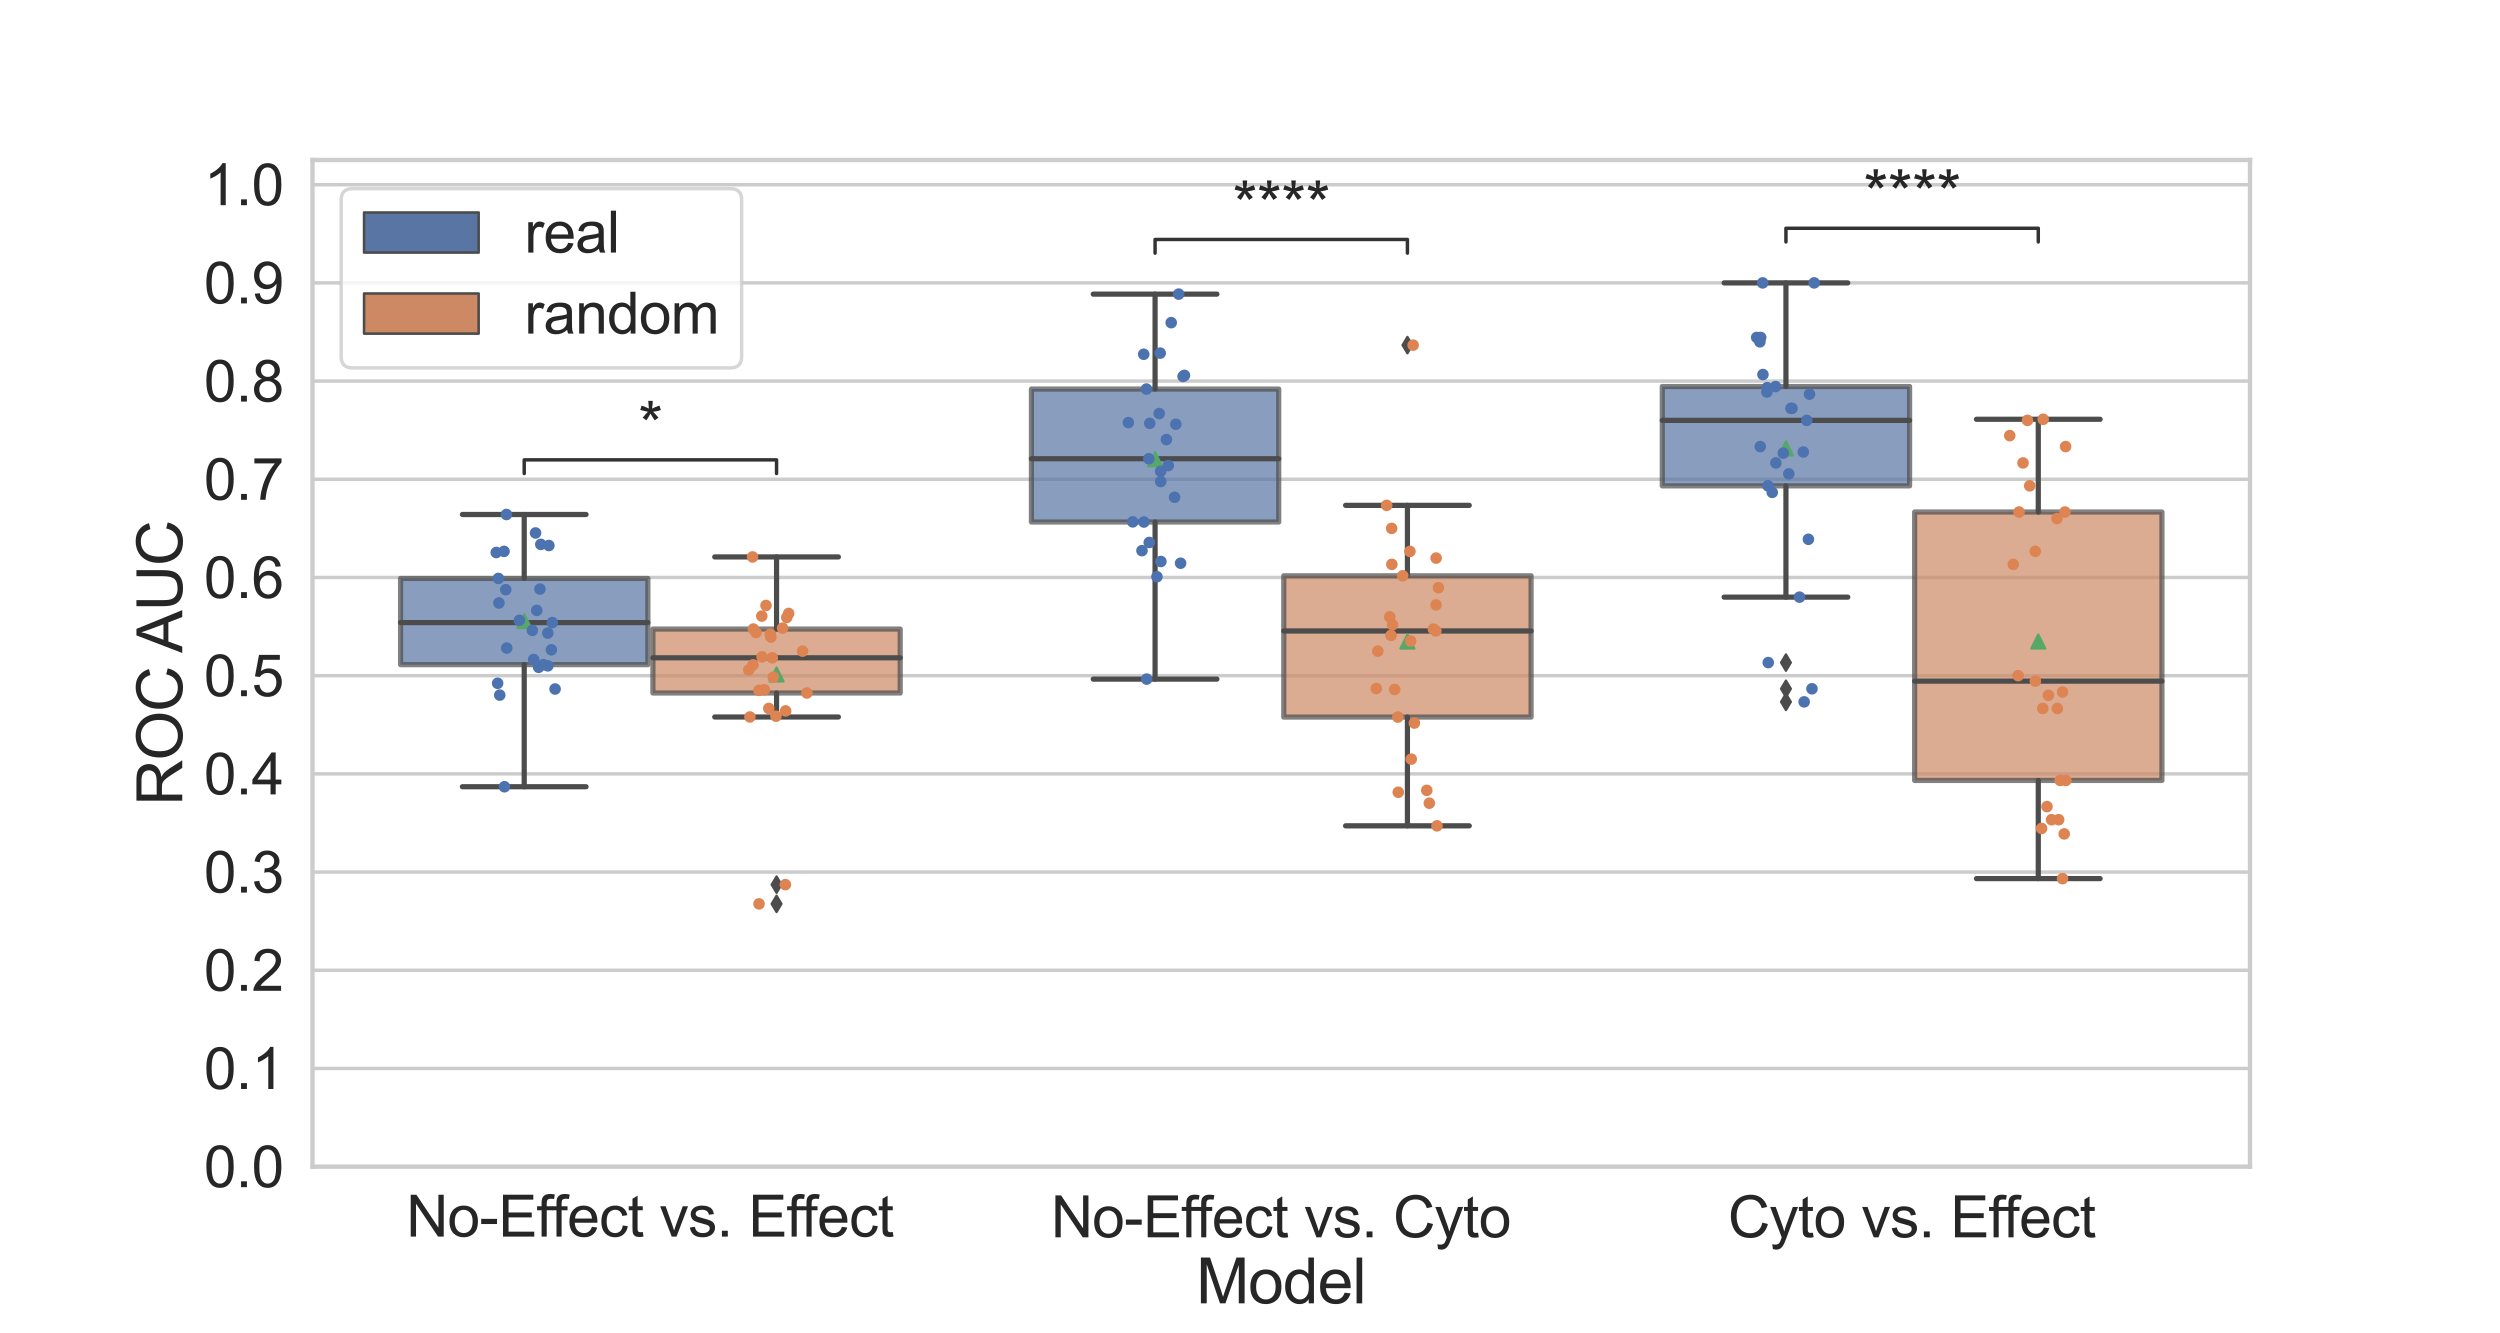 <?xml version="1.0" encoding="utf-8" standalone="no"?>
<!DOCTYPE svg PUBLIC "-//W3C//DTD SVG 1.1//EN"
  "http://www.w3.org/Graphics/SVG/1.1/DTD/svg11.dtd">
<svg xmlns:xlink="http://www.w3.org/1999/xlink" width="1080pt" height="576pt" viewBox="0 0 1080 576" xmlns="http://www.w3.org/2000/svg" version="1.1">
 <defs>
  <style type="text/css">*{stroke-linejoin: round; stroke-linecap: butt}</style>
 </defs>
 <g id="figure_1">
  <g id="patch_1">
   <path d="M 0 576 
L 1080 576 
L 1080 0 
L 0 0 
z
" style="fill: #ffffff"/>
  </g>
  <g id="axes_1">
   <g id="patch_2">
    <path d="M 135 504 
L 972 504 
L 972 69.12 
L 135 69.12 
z
" style="fill: #ffffff"/>
   </g>
   <g id="matplotlib.axis_1">
    <g id="xtick_1">
     <g id="text_1">
      <!-- No-Effect vs. Effect -->
      <g style="fill: #262626" transform="translate(175.498 534.216)scale(0.247 -0.247)">
       <defs>
        <path id="ArialMT-4e" d="M 488 0 
L 488 4581 
L 1109 4581 
L 3516 984 
L 3516 4581 
L 4097 4581 
L 4097 0 
L 3475 0 
L 1069 3600 
L 1069 0 
L 488 0 
z
" transform="scale(0.016)"/>
        <path id="ArialMT-6f" d="M 213 1659 
Q 213 2581 725 3025 
Q 1153 3394 1769 3394 
Q 2453 3394 2887 2945 
Q 3322 2497 3322 1706 
Q 3322 1066 3130 698 
Q 2938 331 2570 128 
Q 2203 -75 1769 -75 
Q 1072 -75 642 372 
Q 213 819 213 1659 
z
M 791 1659 
Q 791 1022 1069 705 
Q 1347 388 1769 388 
Q 2188 388 2466 706 
Q 2744 1025 2744 1678 
Q 2744 2294 2464 2611 
Q 2184 2928 1769 2928 
Q 1347 2928 1069 2612 
Q 791 2297 791 1659 
z
" transform="scale(0.016)"/>
        <path id="ArialMT-2d" d="M 203 1375 
L 203 1941 
L 1931 1941 
L 1931 1375 
L 203 1375 
z
" transform="scale(0.016)"/>
        <path id="ArialMT-45" d="M 506 0 
L 506 4581 
L 3819 4581 
L 3819 4041 
L 1113 4041 
L 1113 2638 
L 3647 2638 
L 3647 2100 
L 1113 2100 
L 1113 541 
L 3925 541 
L 3925 0 
L 506 0 
z
" transform="scale(0.016)"/>
        <path id="ArialMT-66" d="M 556 0 
L 556 2881 
L 59 2881 
L 59 3319 
L 556 3319 
L 556 3672 
Q 556 4006 616 4169 
Q 697 4388 901 4523 
Q 1106 4659 1475 4659 
Q 1713 4659 2000 4603 
L 1916 4113 
Q 1741 4144 1584 4144 
Q 1328 4144 1222 4034 
Q 1116 3925 1116 3625 
L 1116 3319 
L 1763 3319 
L 1763 2881 
L 1116 2881 
L 1116 0 
L 556 0 
z
" transform="scale(0.016)"/>
        <path id="ArialMT-65" d="M 2694 1069 
L 3275 997 
Q 3138 488 2766 206 
Q 2394 -75 1816 -75 
Q 1088 -75 661 373 
Q 234 822 234 1631 
Q 234 2469 665 2931 
Q 1097 3394 1784 3394 
Q 2450 3394 2872 2941 
Q 3294 2488 3294 1666 
Q 3294 1616 3291 1516 
L 816 1516 
Q 847 969 1125 678 
Q 1403 388 1819 388 
Q 2128 388 2347 550 
Q 2566 713 2694 1069 
z
M 847 1978 
L 2700 1978 
Q 2663 2397 2488 2606 
Q 2219 2931 1791 2931 
Q 1403 2931 1139 2672 
Q 875 2413 847 1978 
z
" transform="scale(0.016)"/>
        <path id="ArialMT-63" d="M 2588 1216 
L 3141 1144 
Q 3050 572 2676 248 
Q 2303 -75 1759 -75 
Q 1078 -75 664 370 
Q 250 816 250 1647 
Q 250 2184 428 2587 
Q 606 2991 970 3192 
Q 1334 3394 1763 3394 
Q 2303 3394 2647 3120 
Q 2991 2847 3088 2344 
L 2541 2259 
Q 2463 2594 2264 2762 
Q 2066 2931 1784 2931 
Q 1359 2931 1093 2626 
Q 828 2322 828 1663 
Q 828 994 1084 691 
Q 1341 388 1753 388 
Q 2084 388 2306 591 
Q 2528 794 2588 1216 
z
" transform="scale(0.016)"/>
        <path id="ArialMT-74" d="M 1650 503 
L 1731 6 
Q 1494 -44 1306 -44 
Q 1000 -44 831 53 
Q 663 150 594 308 
Q 525 466 525 972 
L 525 2881 
L 113 2881 
L 113 3319 
L 525 3319 
L 525 4141 
L 1084 4478 
L 1084 3319 
L 1650 3319 
L 1650 2881 
L 1084 2881 
L 1084 941 
Q 1084 700 1114 631 
Q 1144 563 1211 522 
Q 1278 481 1403 481 
Q 1497 481 1650 503 
z
" transform="scale(0.016)"/>
        <path id="ArialMT-20" transform="scale(0.016)"/>
        <path id="ArialMT-76" d="M 1344 0 
L 81 3319 
L 675 3319 
L 1388 1331 
Q 1503 1009 1600 663 
Q 1675 925 1809 1294 
L 2547 3319 
L 3125 3319 
L 1869 0 
L 1344 0 
z
" transform="scale(0.016)"/>
        <path id="ArialMT-73" d="M 197 991 
L 753 1078 
Q 800 744 1014 566 
Q 1228 388 1613 388 
Q 2000 388 2187 545 
Q 2375 703 2375 916 
Q 2375 1106 2209 1216 
Q 2094 1291 1634 1406 
Q 1016 1563 777 1677 
Q 538 1791 414 1992 
Q 291 2194 291 2438 
Q 291 2659 392 2848 
Q 494 3038 669 3163 
Q 800 3259 1026 3326 
Q 1253 3394 1513 3394 
Q 1903 3394 2198 3281 
Q 2494 3169 2634 2976 
Q 2775 2784 2828 2463 
L 2278 2388 
Q 2241 2644 2061 2787 
Q 1881 2931 1553 2931 
Q 1166 2931 1000 2803 
Q 834 2675 834 2503 
Q 834 2394 903 2306 
Q 972 2216 1119 2156 
Q 1203 2125 1616 2013 
Q 2213 1853 2448 1751 
Q 2684 1650 2818 1456 
Q 2953 1263 2953 975 
Q 2953 694 2789 445 
Q 2625 197 2315 61 
Q 2006 -75 1616 -75 
Q 969 -75 630 194 
Q 291 463 197 991 
z
" transform="scale(0.016)"/>
        <path id="ArialMT-2e" d="M 581 0 
L 581 641 
L 1222 641 
L 1222 0 
L 581 0 
z
" transform="scale(0.016)"/>
       </defs>
       <use xlink:href="#ArialMT-4e"/>
       <use xlink:href="#ArialMT-6f" x="72.217"/>
       <use xlink:href="#ArialMT-2d" x="127.832"/>
       <use xlink:href="#ArialMT-45" x="161.133"/>
       <use xlink:href="#ArialMT-66" x="227.832"/>
       <use xlink:href="#ArialMT-66" x="253.865"/>
       <use xlink:href="#ArialMT-65" x="281.648"/>
       <use xlink:href="#ArialMT-63" x="337.264"/>
       <use xlink:href="#ArialMT-74" x="387.264"/>
       <use xlink:href="#ArialMT-20" x="415.047"/>
       <use xlink:href="#ArialMT-76" x="442.83"/>
       <use xlink:href="#ArialMT-73" x="492.83"/>
       <use xlink:href="#ArialMT-2e" x="542.83"/>
       <use xlink:href="#ArialMT-20" x="570.613"/>
       <use xlink:href="#ArialMT-45" x="598.396"/>
       <use xlink:href="#ArialMT-66" x="665.096"/>
       <use xlink:href="#ArialMT-66" x="691.129"/>
       <use xlink:href="#ArialMT-65" x="718.912"/>
       <use xlink:href="#ArialMT-63" x="774.527"/>
       <use xlink:href="#ArialMT-74" x="824.527"/>
      </g>
     </g>
    </g>
    <g id="xtick_2">
     <g id="text_2">
      <!-- No-Effect vs. Cyto -->
      <g style="fill: #262626" transform="translate(454.007 534.517)scale(0.247 -0.247)">
       <defs>
        <path id="ArialMT-43" d="M 3763 1606 
L 4369 1453 
Q 4178 706 3683 314 
Q 3188 -78 2472 -78 
Q 1731 -78 1267 223 
Q 803 525 561 1097 
Q 319 1669 319 2325 
Q 319 3041 592 3573 
Q 866 4106 1370 4382 
Q 1875 4659 2481 4659 
Q 3169 4659 3637 4309 
Q 4106 3959 4291 3325 
L 3694 3184 
Q 3534 3684 3231 3912 
Q 2928 4141 2469 4141 
Q 1941 4141 1586 3887 
Q 1231 3634 1087 3207 
Q 944 2781 944 2328 
Q 944 1744 1114 1308 
Q 1284 872 1643 656 
Q 2003 441 2422 441 
Q 2931 441 3284 734 
Q 3638 1028 3763 1606 
z
" transform="scale(0.016)"/>
        <path id="ArialMT-79" d="M 397 -1278 
L 334 -750 
Q 519 -800 656 -800 
Q 844 -800 956 -737 
Q 1069 -675 1141 -563 
Q 1194 -478 1313 -144 
Q 1328 -97 1363 -6 
L 103 3319 
L 709 3319 
L 1400 1397 
Q 1534 1031 1641 628 
Q 1738 1016 1872 1384 
L 2581 3319 
L 3144 3319 
L 1881 -56 
Q 1678 -603 1566 -809 
Q 1416 -1088 1222 -1217 
Q 1028 -1347 759 -1347 
Q 597 -1347 397 -1278 
z
" transform="scale(0.016)"/>
       </defs>
       <use xlink:href="#ArialMT-4e"/>
       <use xlink:href="#ArialMT-6f" x="72.217"/>
       <use xlink:href="#ArialMT-2d" x="127.832"/>
       <use xlink:href="#ArialMT-45" x="161.133"/>
       <use xlink:href="#ArialMT-66" x="227.832"/>
       <use xlink:href="#ArialMT-66" x="253.865"/>
       <use xlink:href="#ArialMT-65" x="281.648"/>
       <use xlink:href="#ArialMT-63" x="337.264"/>
       <use xlink:href="#ArialMT-74" x="387.264"/>
       <use xlink:href="#ArialMT-20" x="415.047"/>
       <use xlink:href="#ArialMT-76" x="442.83"/>
       <use xlink:href="#ArialMT-73" x="492.83"/>
       <use xlink:href="#ArialMT-2e" x="542.83"/>
       <use xlink:href="#ArialMT-20" x="570.613"/>
       <use xlink:href="#ArialMT-43" x="598.396"/>
       <use xlink:href="#ArialMT-79" x="670.613"/>
       <use xlink:href="#ArialMT-74" x="720.613"/>
       <use xlink:href="#ArialMT-6f" x="748.396"/>
      </g>
     </g>
    </g>
    <g id="xtick_3">
     <g id="text_3">
      <!-- Cyto vs. Effect -->
      <g style="fill: #262626" transform="translate(746.478 534.517)scale(0.247 -0.247)">
       <use xlink:href="#ArialMT-43"/>
       <use xlink:href="#ArialMT-79" x="72.217"/>
       <use xlink:href="#ArialMT-74" x="122.217"/>
       <use xlink:href="#ArialMT-6f" x="150"/>
       <use xlink:href="#ArialMT-20" x="205.615"/>
       <use xlink:href="#ArialMT-76" x="233.398"/>
       <use xlink:href="#ArialMT-73" x="283.398"/>
       <use xlink:href="#ArialMT-2e" x="333.398"/>
       <use xlink:href="#ArialMT-20" x="361.182"/>
       <use xlink:href="#ArialMT-45" x="388.965"/>
       <use xlink:href="#ArialMT-66" x="455.664"/>
       <use xlink:href="#ArialMT-66" x="481.697"/>
       <use xlink:href="#ArialMT-65" x="509.48"/>
       <use xlink:href="#ArialMT-63" x="565.096"/>
       <use xlink:href="#ArialMT-74" x="615.096"/>
      </g>
     </g>
    </g>
    <g id="text_4">
     <!-- Model -->
     <g style="fill: #262626" transform="translate(516.734 563.052)scale(0.27 -0.27)">
      <defs>
       <path id="ArialMT-4d" d="M 475 0 
L 475 4581 
L 1388 4581 
L 2472 1338 
Q 2622 884 2691 659 
Q 2769 909 2934 1394 
L 4031 4581 
L 4847 4581 
L 4847 0 
L 4263 0 
L 4263 3834 
L 2931 0 
L 2384 0 
L 1059 3900 
L 1059 0 
L 475 0 
z
" transform="scale(0.016)"/>
       <path id="ArialMT-64" d="M 2575 0 
L 2575 419 
Q 2259 -75 1647 -75 
Q 1250 -75 917 144 
Q 584 363 401 755 
Q 219 1147 219 1656 
Q 219 2153 384 2558 
Q 550 2963 881 3178 
Q 1213 3394 1622 3394 
Q 1922 3394 2156 3267 
Q 2391 3141 2538 2938 
L 2538 4581 
L 3097 4581 
L 3097 0 
L 2575 0 
z
M 797 1656 
Q 797 1019 1065 703 
Q 1334 388 1700 388 
Q 2069 388 2326 689 
Q 2584 991 2584 1609 
Q 2584 2291 2321 2609 
Q 2059 2928 1675 2928 
Q 1300 2928 1048 2622 
Q 797 2316 797 1656 
z
" transform="scale(0.016)"/>
       <path id="ArialMT-6c" d="M 409 0 
L 409 4581 
L 972 4581 
L 972 0 
L 409 0 
z
" transform="scale(0.016)"/>
      </defs>
      <use xlink:href="#ArialMT-4d"/>
      <use xlink:href="#ArialMT-6f" x="83.301"/>
      <use xlink:href="#ArialMT-64" x="138.916"/>
      <use xlink:href="#ArialMT-65" x="194.531"/>
      <use xlink:href="#ArialMT-6c" x="250.146"/>
     </g>
    </g>
   </g>
   <g id="matplotlib.axis_2">
    <g id="ytick_1">
     <g id="line2d_1">
      <path d="M 135 504 
L 972 504 
" clip-path="url(#pb89fbcab8d)" style="fill: none; stroke: #cccccc; stroke-width: 1.5; stroke-linecap: round"/>
     </g>
     <g id="text_5">
      <!-- 0.0 -->
      <g style="fill: #262626" transform="translate(88.097 512.858)scale(0.247 -0.247)">
       <defs>
        <path id="ArialMT-30" d="M 266 2259 
Q 266 3072 433 3567 
Q 600 4063 929 4331 
Q 1259 4600 1759 4600 
Q 2128 4600 2406 4451 
Q 2684 4303 2865 4023 
Q 3047 3744 3150 3342 
Q 3253 2941 3253 2259 
Q 3253 1453 3087 958 
Q 2922 463 2592 192 
Q 2263 -78 1759 -78 
Q 1097 -78 719 397 
Q 266 969 266 2259 
z
M 844 2259 
Q 844 1131 1108 757 
Q 1372 384 1759 384 
Q 2147 384 2411 759 
Q 2675 1134 2675 2259 
Q 2675 3391 2411 3762 
Q 2147 4134 1753 4134 
Q 1366 4134 1134 3806 
Q 844 3388 844 2259 
z
" transform="scale(0.016)"/>
       </defs>
       <use xlink:href="#ArialMT-30"/>
       <use xlink:href="#ArialMT-2e" x="55.615"/>
       <use xlink:href="#ArialMT-30" x="83.398"/>
      </g>
     </g>
    </g>
    <g id="ytick_2">
     <g id="line2d_2">
      <path d="M 135 461.579 
L 972 461.579 
" clip-path="url(#pb89fbcab8d)" style="fill: none; stroke: #cccccc; stroke-width: 1.5; stroke-linecap: round"/>
     </g>
     <g id="text_6">
      <!-- 0.1 -->
      <g style="fill: #262626" transform="translate(88.097 470.437)scale(0.247 -0.247)">
       <defs>
        <path id="ArialMT-31" d="M 2384 0 
L 1822 0 
L 1822 3584 
Q 1619 3391 1289 3197 
Q 959 3003 697 2906 
L 697 3450 
Q 1169 3672 1522 3987 
Q 1875 4303 2022 4600 
L 2384 4600 
L 2384 0 
z
" transform="scale(0.016)"/>
       </defs>
       <use xlink:href="#ArialMT-30"/>
       <use xlink:href="#ArialMT-2e" x="55.615"/>
       <use xlink:href="#ArialMT-31" x="83.398"/>
      </g>
     </g>
    </g>
    <g id="ytick_3">
     <g id="line2d_3">
      <path d="M 135 419.158 
L 972 419.158 
" clip-path="url(#pb89fbcab8d)" style="fill: none; stroke: #cccccc; stroke-width: 1.5; stroke-linecap: round"/>
     </g>
     <g id="text_7">
      <!-- 0.2 -->
      <g style="fill: #262626" transform="translate(88.097 428.016)scale(0.247 -0.247)">
       <defs>
        <path id="ArialMT-32" d="M 3222 541 
L 3222 0 
L 194 0 
Q 188 203 259 391 
Q 375 700 629 1000 
Q 884 1300 1366 1694 
Q 2113 2306 2375 2664 
Q 2638 3022 2638 3341 
Q 2638 3675 2398 3904 
Q 2159 4134 1775 4134 
Q 1369 4134 1125 3890 
Q 881 3647 878 3216 
L 300 3275 
Q 359 3922 746 4261 
Q 1134 4600 1788 4600 
Q 2447 4600 2831 4234 
Q 3216 3869 3216 3328 
Q 3216 3053 3103 2787 
Q 2991 2522 2730 2228 
Q 2469 1934 1863 1422 
Q 1356 997 1212 845 
Q 1069 694 975 541 
L 3222 541 
z
" transform="scale(0.016)"/>
       </defs>
       <use xlink:href="#ArialMT-30"/>
       <use xlink:href="#ArialMT-2e" x="55.615"/>
       <use xlink:href="#ArialMT-32" x="83.398"/>
      </g>
     </g>
    </g>
    <g id="ytick_4">
     <g id="line2d_4">
      <path d="M 135 376.737 
L 972 376.737 
" clip-path="url(#pb89fbcab8d)" style="fill: none; stroke: #cccccc; stroke-width: 1.5; stroke-linecap: round"/>
     </g>
     <g id="text_8">
      <!-- 0.3 -->
      <g style="fill: #262626" transform="translate(88.097 385.595)scale(0.247 -0.247)">
       <defs>
        <path id="ArialMT-33" d="M 269 1209 
L 831 1284 
Q 928 806 1161 595 
Q 1394 384 1728 384 
Q 2125 384 2398 659 
Q 2672 934 2672 1341 
Q 2672 1728 2419 1979 
Q 2166 2231 1775 2231 
Q 1616 2231 1378 2169 
L 1441 2663 
Q 1497 2656 1531 2656 
Q 1891 2656 2178 2843 
Q 2466 3031 2466 3422 
Q 2466 3731 2256 3934 
Q 2047 4138 1716 4138 
Q 1388 4138 1169 3931 
Q 950 3725 888 3313 
L 325 3413 
Q 428 3978 793 4289 
Q 1159 4600 1703 4600 
Q 2078 4600 2393 4439 
Q 2709 4278 2876 4000 
Q 3044 3722 3044 3409 
Q 3044 3113 2884 2869 
Q 2725 2625 2413 2481 
Q 2819 2388 3044 2092 
Q 3269 1797 3269 1353 
Q 3269 753 2831 336 
Q 2394 -81 1725 -81 
Q 1122 -81 723 278 
Q 325 638 269 1209 
z
" transform="scale(0.016)"/>
       </defs>
       <use xlink:href="#ArialMT-30"/>
       <use xlink:href="#ArialMT-2e" x="55.615"/>
       <use xlink:href="#ArialMT-33" x="83.398"/>
      </g>
     </g>
    </g>
    <g id="ytick_5">
     <g id="line2d_5">
      <path d="M 135 334.317 
L 972 334.317 
" clip-path="url(#pb89fbcab8d)" style="fill: none; stroke: #cccccc; stroke-width: 1.5; stroke-linecap: round"/>
     </g>
     <g id="text_9">
      <!-- 0.4 -->
      <g style="fill: #262626" transform="translate(88.097 343.174)scale(0.247 -0.247)">
       <defs>
        <path id="ArialMT-34" d="M 2069 0 
L 2069 1097 
L 81 1097 
L 81 1613 
L 2172 4581 
L 2631 4581 
L 2631 1613 
L 3250 1613 
L 3250 1097 
L 2631 1097 
L 2631 0 
L 2069 0 
z
M 2069 1613 
L 2069 3678 
L 634 1613 
L 2069 1613 
z
" transform="scale(0.016)"/>
       </defs>
       <use xlink:href="#ArialMT-30"/>
       <use xlink:href="#ArialMT-2e" x="55.615"/>
       <use xlink:href="#ArialMT-34" x="83.398"/>
      </g>
     </g>
    </g>
    <g id="ytick_6">
     <g id="line2d_6">
      <path d="M 135 291.896 
L 972 291.896 
" clip-path="url(#pb89fbcab8d)" style="fill: none; stroke: #cccccc; stroke-width: 1.5; stroke-linecap: round"/>
     </g>
     <g id="text_10">
      <!-- 0.5 -->
      <g style="fill: #262626" transform="translate(88.097 300.753)scale(0.247 -0.247)">
       <defs>
        <path id="ArialMT-35" d="M 266 1200 
L 856 1250 
Q 922 819 1161 601 
Q 1400 384 1738 384 
Q 2144 384 2425 690 
Q 2706 997 2706 1503 
Q 2706 1984 2436 2262 
Q 2166 2541 1728 2541 
Q 1456 2541 1237 2417 
Q 1019 2294 894 2097 
L 366 2166 
L 809 4519 
L 3088 4519 
L 3088 3981 
L 1259 3981 
L 1013 2750 
Q 1425 3038 1878 3038 
Q 2478 3038 2890 2622 
Q 3303 2206 3303 1553 
Q 3303 931 2941 478 
Q 2500 -78 1738 -78 
Q 1113 -78 717 272 
Q 322 622 266 1200 
z
" transform="scale(0.016)"/>
       </defs>
       <use xlink:href="#ArialMT-30"/>
       <use xlink:href="#ArialMT-2e" x="55.615"/>
       <use xlink:href="#ArialMT-35" x="83.398"/>
      </g>
     </g>
    </g>
    <g id="ytick_7">
     <g id="line2d_7">
      <path d="M 135 249.475 
L 972 249.475 
" clip-path="url(#pb89fbcab8d)" style="fill: none; stroke: #cccccc; stroke-width: 1.5; stroke-linecap: round"/>
     </g>
     <g id="text_11">
      <!-- 0.6 -->
      <g style="fill: #262626" transform="translate(88.097 258.333)scale(0.247 -0.247)">
       <defs>
        <path id="ArialMT-36" d="M 3184 3459 
L 2625 3416 
Q 2550 3747 2413 3897 
Q 2184 4138 1850 4138 
Q 1581 4138 1378 3988 
Q 1113 3794 959 3422 
Q 806 3050 800 2363 
Q 1003 2672 1297 2822 
Q 1591 2972 1913 2972 
Q 2475 2972 2870 2558 
Q 3266 2144 3266 1488 
Q 3266 1056 3080 686 
Q 2894 316 2569 119 
Q 2244 -78 1831 -78 
Q 1128 -78 684 439 
Q 241 956 241 2144 
Q 241 3472 731 4075 
Q 1159 4600 1884 4600 
Q 2425 4600 2770 4297 
Q 3116 3994 3184 3459 
z
M 888 1484 
Q 888 1194 1011 928 
Q 1134 663 1356 523 
Q 1578 384 1822 384 
Q 2178 384 2434 671 
Q 2691 959 2691 1453 
Q 2691 1928 2437 2201 
Q 2184 2475 1800 2475 
Q 1419 2475 1153 2201 
Q 888 1928 888 1484 
z
" transform="scale(0.016)"/>
       </defs>
       <use xlink:href="#ArialMT-30"/>
       <use xlink:href="#ArialMT-2e" x="55.615"/>
       <use xlink:href="#ArialMT-36" x="83.398"/>
      </g>
     </g>
    </g>
    <g id="ytick_8">
     <g id="line2d_8">
      <path d="M 135 207.054 
L 972 207.054 
" clip-path="url(#pb89fbcab8d)" style="fill: none; stroke: #cccccc; stroke-width: 1.5; stroke-linecap: round"/>
     </g>
     <g id="text_12">
      <!-- 0.7 -->
      <g style="fill: #262626" transform="translate(88.097 215.912)scale(0.247 -0.247)">
       <defs>
        <path id="ArialMT-37" d="M 303 3981 
L 303 4522 
L 3269 4522 
L 3269 4084 
Q 2831 3619 2401 2847 
Q 1972 2075 1738 1259 
Q 1569 684 1522 0 
L 944 0 
Q 953 541 1156 1306 
Q 1359 2072 1739 2783 
Q 2119 3494 2547 3981 
L 303 3981 
z
" transform="scale(0.016)"/>
       </defs>
       <use xlink:href="#ArialMT-30"/>
       <use xlink:href="#ArialMT-2e" x="55.615"/>
       <use xlink:href="#ArialMT-37" x="83.398"/>
      </g>
     </g>
    </g>
    <g id="ytick_9">
     <g id="line2d_9">
      <path d="M 135 164.633 
L 972 164.633 
" clip-path="url(#pb89fbcab8d)" style="fill: none; stroke: #cccccc; stroke-width: 1.5; stroke-linecap: round"/>
     </g>
     <g id="text_13">
      <!-- 0.8 -->
      <g style="fill: #262626" transform="translate(88.097 173.491)scale(0.247 -0.247)">
       <defs>
        <path id="ArialMT-38" d="M 1131 2484 
Q 781 2613 612 2850 
Q 444 3088 444 3419 
Q 444 3919 803 4259 
Q 1163 4600 1759 4600 
Q 2359 4600 2725 4251 
Q 3091 3903 3091 3403 
Q 3091 3084 2923 2848 
Q 2756 2613 2416 2484 
Q 2838 2347 3058 2040 
Q 3278 1734 3278 1309 
Q 3278 722 2862 322 
Q 2447 -78 1769 -78 
Q 1091 -78 675 323 
Q 259 725 259 1325 
Q 259 1772 486 2073 
Q 713 2375 1131 2484 
z
M 1019 3438 
Q 1019 3113 1228 2906 
Q 1438 2700 1772 2700 
Q 2097 2700 2305 2904 
Q 2513 3109 2513 3406 
Q 2513 3716 2298 3927 
Q 2084 4138 1766 4138 
Q 1444 4138 1231 3931 
Q 1019 3725 1019 3438 
z
M 838 1322 
Q 838 1081 952 856 
Q 1066 631 1291 507 
Q 1516 384 1775 384 
Q 2178 384 2440 643 
Q 2703 903 2703 1303 
Q 2703 1709 2433 1975 
Q 2163 2241 1756 2241 
Q 1359 2241 1098 1978 
Q 838 1716 838 1322 
z
" transform="scale(0.016)"/>
       </defs>
       <use xlink:href="#ArialMT-30"/>
       <use xlink:href="#ArialMT-2e" x="55.615"/>
       <use xlink:href="#ArialMT-38" x="83.398"/>
      </g>
     </g>
    </g>
    <g id="ytick_10">
     <g id="line2d_10">
      <path d="M 135 122.212 
L 972 122.212 
" clip-path="url(#pb89fbcab8d)" style="fill: none; stroke: #cccccc; stroke-width: 1.5; stroke-linecap: round"/>
     </g>
     <g id="text_14">
      <!-- 0.9 -->
      <g style="fill: #262626" transform="translate(88.097 131.07)scale(0.247 -0.247)">
       <defs>
        <path id="ArialMT-39" d="M 350 1059 
L 891 1109 
Q 959 728 1153 556 
Q 1347 384 1650 384 
Q 1909 384 2104 503 
Q 2300 622 2425 820 
Q 2550 1019 2634 1356 
Q 2719 1694 2719 2044 
Q 2719 2081 2716 2156 
Q 2547 1888 2255 1720 
Q 1963 1553 1622 1553 
Q 1053 1553 659 1965 
Q 266 2378 266 3053 
Q 266 3750 677 4175 
Q 1088 4600 1706 4600 
Q 2153 4600 2523 4359 
Q 2894 4119 3086 3673 
Q 3278 3228 3278 2384 
Q 3278 1506 3087 986 
Q 2897 466 2520 194 
Q 2144 -78 1638 -78 
Q 1100 -78 759 220 
Q 419 519 350 1059 
z
M 2653 3081 
Q 2653 3566 2395 3850 
Q 2138 4134 1775 4134 
Q 1400 4134 1122 3828 
Q 844 3522 844 3034 
Q 844 2597 1108 2323 
Q 1372 2050 1759 2050 
Q 2150 2050 2401 2323 
Q 2653 2597 2653 3081 
z
" transform="scale(0.016)"/>
       </defs>
       <use xlink:href="#ArialMT-30"/>
       <use xlink:href="#ArialMT-2e" x="55.615"/>
       <use xlink:href="#ArialMT-39" x="83.398"/>
      </g>
     </g>
    </g>
    <g id="ytick_11">
     <g id="line2d_11">
      <path d="M 135 79.791 
L 972 79.791 
" clip-path="url(#pb89fbcab8d)" style="fill: none; stroke: #cccccc; stroke-width: 1.5; stroke-linecap: round"/>
     </g>
     <g id="text_15">
      <!-- 1.0 -->
      <g style="fill: #262626" transform="translate(88.097 88.649)scale(0.247 -0.247)">
       <use xlink:href="#ArialMT-31"/>
       <use xlink:href="#ArialMT-2e" x="55.615"/>
       <use xlink:href="#ArialMT-30" x="83.398"/>
      </g>
     </g>
    </g>
    <g id="text_16">
     <!-- ROC AUC -->
     <g style="fill: #262626" transform="translate(78.731 348.071)rotate(-90)scale(0.27 -0.27)">
      <defs>
       <path id="ArialMT-52" d="M 503 0 
L 503 4581 
L 2534 4581 
Q 3147 4581 3465 4457 
Q 3784 4334 3975 4021 
Q 4166 3709 4166 3331 
Q 4166 2844 3850 2509 
Q 3534 2175 2875 2084 
Q 3116 1969 3241 1856 
Q 3506 1613 3744 1247 
L 4541 0 
L 3778 0 
L 3172 953 
Q 2906 1366 2734 1584 
Q 2563 1803 2427 1890 
Q 2291 1978 2150 2013 
Q 2047 2034 1813 2034 
L 1109 2034 
L 1109 0 
L 503 0 
z
M 1109 2559 
L 2413 2559 
Q 2828 2559 3062 2645 
Q 3297 2731 3419 2920 
Q 3541 3109 3541 3331 
Q 3541 3656 3305 3865 
Q 3069 4075 2559 4075 
L 1109 4075 
L 1109 2559 
z
" transform="scale(0.016)"/>
       <path id="ArialMT-4f" d="M 309 2231 
Q 309 3372 921 4017 
Q 1534 4663 2503 4663 
Q 3138 4663 3647 4359 
Q 4156 4056 4423 3514 
Q 4691 2972 4691 2284 
Q 4691 1588 4409 1038 
Q 4128 488 3612 205 
Q 3097 -78 2500 -78 
Q 1853 -78 1343 234 
Q 834 547 571 1087 
Q 309 1628 309 2231 
z
M 934 2222 
Q 934 1394 1379 917 
Q 1825 441 2497 441 
Q 3181 441 3623 922 
Q 4066 1403 4066 2288 
Q 4066 2847 3877 3264 
Q 3688 3681 3323 3911 
Q 2959 4141 2506 4141 
Q 1863 4141 1398 3698 
Q 934 3256 934 2222 
z
" transform="scale(0.016)"/>
       <path id="ArialMT-41" d="M -9 0 
L 1750 4581 
L 2403 4581 
L 4278 0 
L 3588 0 
L 3053 1388 
L 1138 1388 
L 634 0 
L -9 0 
z
M 1313 1881 
L 2866 1881 
L 2388 3150 
Q 2169 3728 2063 4100 
Q 1975 3659 1816 3225 
L 1313 1881 
z
" transform="scale(0.016)"/>
       <path id="ArialMT-55" d="M 3500 4581 
L 4106 4581 
L 4106 1934 
Q 4106 1244 3950 837 
Q 3794 431 3386 176 
Q 2978 -78 2316 -78 
Q 1672 -78 1262 144 
Q 853 366 678 786 
Q 503 1206 503 1934 
L 503 4581 
L 1109 4581 
L 1109 1938 
Q 1109 1341 1220 1058 
Q 1331 775 1601 622 
Q 1872 469 2263 469 
Q 2931 469 3215 772 
Q 3500 1075 3500 1938 
L 3500 4581 
z
" transform="scale(0.016)"/>
      </defs>
      <use xlink:href="#ArialMT-52"/>
      <use xlink:href="#ArialMT-4f" x="72.217"/>
      <use xlink:href="#ArialMT-43" x="150"/>
      <use xlink:href="#ArialMT-20" x="222.217"/>
      <use xlink:href="#ArialMT-41" x="244.5"/>
      <use xlink:href="#ArialMT-55" x="311.199"/>
      <use xlink:href="#ArialMT-43" x="383.416"/>
     </g>
    </g>
   </g>
   <g id="patch_3">
    <path d="M 173.045 287.127 
L 279.878 287.127 
L 279.878 249.886 
L 173.045 249.886 
L 173.045 287.127 
z
" clip-path="url(#pb89fbcab8d)" style="fill: #5875a4; opacity: 0.7; stroke: #4c4c4c; stroke-width: 2.25; stroke-linejoin: miter"/>
   </g>
   <g id="patch_4">
    <path d="M 282.058 299.377 
L 388.891 299.377 
L 388.891 271.754 
L 282.058 271.754 
L 282.058 299.377 
z
" clip-path="url(#pb89fbcab8d)" style="fill: #cc8963; opacity: 0.7; stroke: #4c4c4c; stroke-width: 2.25; stroke-linejoin: miter"/>
   </g>
   <g id="patch_5">
    <path d="M 445.577 225.51 
L 552.41 225.51 
L 552.41 168.066 
L 445.577 168.066 
L 445.577 225.51 
z
" clip-path="url(#pb89fbcab8d)" style="fill: #5875a4; opacity: 0.7; stroke: #4c4c4c; stroke-width: 2.25; stroke-linejoin: miter"/>
   </g>
   <g id="patch_6">
    <path d="M 554.59 309.777 
L 661.423 309.777 
L 661.423 248.735 
L 554.59 248.735 
L 554.59 309.777 
z
" clip-path="url(#pb89fbcab8d)" style="fill: #cc8963; opacity: 0.7; stroke: #4c4c4c; stroke-width: 2.25; stroke-linejoin: miter"/>
   </g>
   <g id="patch_7">
    <path d="M 718.109 209.882 
L 824.942 209.882 
L 824.942 166.99 
L 718.109 166.99 
L 718.109 209.882 
z
" clip-path="url(#pb89fbcab8d)" style="fill: #5875a4; opacity: 0.7; stroke: #4c4c4c; stroke-width: 2.25; stroke-linejoin: miter"/>
   </g>
   <g id="patch_8">
    <path d="M 827.122 337.145 
L 933.955 337.145 
L 933.955 221.194 
L 827.122 221.194 
L 827.122 337.145 
z
" clip-path="url(#pb89fbcab8d)" style="fill: #cc8963; opacity: 0.7; stroke: #4c4c4c; stroke-width: 2.25; stroke-linejoin: miter"/>
   </g>
   <g id="patch_9">
    <path d="M 280.968 504 
L 280.968 504 
L 280.968 504 
L 280.968 504 
z
" clip-path="url(#pb89fbcab8d)" style="fill: #5875a4; stroke: #4c4c4c; stroke-width: 1.125; stroke-linejoin: miter"/>
   </g>
   <g id="patch_10">
    <path d="M 280.968 504 
L 280.968 504 
L 280.968 504 
L 280.968 504 
z
" clip-path="url(#pb89fbcab8d)" style="fill: #cc8963; stroke: #4c4c4c; stroke-width: 1.125; stroke-linejoin: miter"/>
   </g>
   <g id="PathCollection_1"/>
   <g id="PathCollection_2"/>
   <g id="line2d_12">
    <path d="M 226.462 287.127 
L 226.462 339.875 
" clip-path="url(#pb89fbcab8d)" style="fill: none; stroke: #4c4c4c; stroke-width: 2.25; stroke-linecap: round"/>
   </g>
   <g id="line2d_13">
    <path d="M 226.462 249.886 
L 226.462 222.263 
" clip-path="url(#pb89fbcab8d)" style="fill: none; stroke: #4c4c4c; stroke-width: 2.25; stroke-linecap: round"/>
   </g>
   <g id="line2d_14">
    <path d="M 199.754 339.875 
L 253.17 339.875 
" clip-path="url(#pb89fbcab8d)" style="fill: none; stroke: #4c4c4c; stroke-width: 2.25; stroke-linecap: round"/>
   </g>
   <g id="line2d_15">
    <path d="M 199.754 222.263 
L 253.17 222.263 
" clip-path="url(#pb89fbcab8d)" style="fill: none; stroke: #4c4c4c; stroke-width: 2.25; stroke-linecap: round"/>
   </g>
   <g id="line2d_16"/>
   <g id="line2d_17">
    <path d="M 335.474 299.377 
L 335.474 309.735 
" clip-path="url(#pb89fbcab8d)" style="fill: none; stroke: #4c4c4c; stroke-width: 2.25; stroke-linecap: round"/>
   </g>
   <g id="line2d_18">
    <path d="M 335.474 271.754 
L 335.474 240.596 
" clip-path="url(#pb89fbcab8d)" style="fill: none; stroke: #4c4c4c; stroke-width: 2.25; stroke-linecap: round"/>
   </g>
   <g id="line2d_19">
    <path d="M 308.766 309.735 
L 362.183 309.735 
" clip-path="url(#pb89fbcab8d)" style="fill: none; stroke: #4c4c4c; stroke-width: 2.25; stroke-linecap: round"/>
   </g>
   <g id="line2d_20">
    <path d="M 308.766 240.596 
L 362.183 240.596 
" clip-path="url(#pb89fbcab8d)" style="fill: none; stroke: #4c4c4c; stroke-width: 2.25; stroke-linecap: round"/>
   </g>
   <g id="line2d_21">
    <defs>
     <path id="m200576df22" d="M -0 3.536 
L 2.121 0 
L -0 -3.536 
L -2.121 -0 
z
" style="stroke: #4c4c4c; stroke-linejoin: miter"/>
    </defs>
    <g clip-path="url(#pb89fbcab8d)">
     <use xlink:href="#m200576df22" x="335.474" y="390.467" style="fill: #4c4c4c; stroke: #4c4c4c; stroke-linejoin: miter"/>
     <use xlink:href="#m200576df22" x="335.474" y="382.163" style="fill: #4c4c4c; stroke: #4c4c4c; stroke-linejoin: miter"/>
    </g>
   </g>
   <g id="line2d_22">
    <path d="M 498.994 225.51 
L 498.994 293.375 
" clip-path="url(#pb89fbcab8d)" style="fill: none; stroke: #4c4c4c; stroke-width: 2.25; stroke-linecap: round"/>
   </g>
   <g id="line2d_23">
    <path d="M 498.994 168.066 
L 498.994 127.063 
" clip-path="url(#pb89fbcab8d)" style="fill: none; stroke: #4c4c4c; stroke-width: 2.25; stroke-linecap: round"/>
   </g>
   <g id="line2d_24">
    <path d="M 472.285 293.375 
L 525.702 293.375 
" clip-path="url(#pb89fbcab8d)" style="fill: none; stroke: #4c4c4c; stroke-width: 2.25; stroke-linecap: round"/>
   </g>
   <g id="line2d_25">
    <path d="M 472.285 127.063 
L 525.702 127.063 
" clip-path="url(#pb89fbcab8d)" style="fill: none; stroke: #4c4c4c; stroke-width: 2.25; stroke-linecap: round"/>
   </g>
   <g id="line2d_26"/>
   <g id="line2d_27">
    <path d="M 608.006 309.777 
L 608.006 356.76 
" clip-path="url(#pb89fbcab8d)" style="fill: none; stroke: #4c4c4c; stroke-width: 2.25; stroke-linecap: round"/>
   </g>
   <g id="line2d_28">
    <path d="M 608.006 248.735 
L 608.006 218.317 
" clip-path="url(#pb89fbcab8d)" style="fill: none; stroke: #4c4c4c; stroke-width: 2.25; stroke-linecap: round"/>
   </g>
   <g id="line2d_29">
    <path d="M 581.298 356.76 
L 634.715 356.76 
" clip-path="url(#pb89fbcab8d)" style="fill: none; stroke: #4c4c4c; stroke-width: 2.25; stroke-linecap: round"/>
   </g>
   <g id="line2d_30">
    <path d="M 581.298 218.317 
L 634.715 218.317 
" clip-path="url(#pb89fbcab8d)" style="fill: none; stroke: #4c4c4c; stroke-width: 2.25; stroke-linecap: round"/>
   </g>
   <g id="line2d_31">
    <g clip-path="url(#pb89fbcab8d)">
     <use xlink:href="#m200576df22" x="608.006" y="149.095" style="fill: #4c4c4c; stroke: #4c4c4c; stroke-linejoin: miter"/>
    </g>
   </g>
   <g id="line2d_32">
    <path d="M 771.526 209.882 
L 771.526 257.959 
" clip-path="url(#pb89fbcab8d)" style="fill: none; stroke: #4c4c4c; stroke-width: 2.25; stroke-linecap: round"/>
   </g>
   <g id="line2d_33">
    <path d="M 771.526 166.99 
L 771.526 122.212 
" clip-path="url(#pb89fbcab8d)" style="fill: none; stroke: #4c4c4c; stroke-width: 2.25; stroke-linecap: round"/>
   </g>
   <g id="line2d_34">
    <path d="M 744.817 257.959 
L 798.234 257.959 
" clip-path="url(#pb89fbcab8d)" style="fill: none; stroke: #4c4c4c; stroke-width: 2.25; stroke-linecap: round"/>
   </g>
   <g id="line2d_35">
    <path d="M 744.817 122.212 
L 798.234 122.212 
" clip-path="url(#pb89fbcab8d)" style="fill: none; stroke: #4c4c4c; stroke-width: 2.25; stroke-linecap: round"/>
   </g>
   <g id="line2d_36">
    <g clip-path="url(#pb89fbcab8d)">
     <use xlink:href="#m200576df22" x="771.526" y="303.208" style="fill: #4c4c4c; stroke: #4c4c4c; stroke-linejoin: miter"/>
     <use xlink:href="#m200576df22" x="771.526" y="286.24" style="fill: #4c4c4c; stroke: #4c4c4c; stroke-linejoin: miter"/>
     <use xlink:href="#m200576df22" x="771.526" y="297.552" style="fill: #4c4c4c; stroke: #4c4c4c; stroke-linejoin: miter"/>
    </g>
   </g>
   <g id="line2d_37">
    <path d="M 880.538 337.145 
L 880.538 379.565 
" clip-path="url(#pb89fbcab8d)" style="fill: none; stroke: #4c4c4c; stroke-width: 2.25; stroke-linecap: round"/>
   </g>
   <g id="line2d_38">
    <path d="M 880.538 221.194 
L 880.538 181.13 
" clip-path="url(#pb89fbcab8d)" style="fill: none; stroke: #4c4c4c; stroke-width: 2.25; stroke-linecap: round"/>
   </g>
   <g id="line2d_39">
    <path d="M 853.83 379.565 
L 907.246 379.565 
" clip-path="url(#pb89fbcab8d)" style="fill: none; stroke: #4c4c4c; stroke-width: 2.25; stroke-linecap: round"/>
   </g>
   <g id="line2d_40">
    <path d="M 853.83 181.13 
L 907.246 181.13 
" clip-path="url(#pb89fbcab8d)" style="fill: none; stroke: #4c4c4c; stroke-width: 2.25; stroke-linecap: round"/>
   </g>
   <g id="line2d_41"/>
   <g id="line2d_42">
    <path d="M 498.994 109.358 
L 498.994 103.456 
L 608.006 103.456 
L 608.006 109.358 
" clip-path="url(#pb89fbcab8d)" style="fill: none; stroke: #333333; stroke-width: 1.5; stroke-linecap: round"/>
   </g>
   <g id="line2d_43">
    <path d="M 226.462 204.558 
L 226.462 198.657 
L 335.474 198.657 
L 335.474 204.558 
" clip-path="url(#pb89fbcab8d)" style="fill: none; stroke: #333333; stroke-width: 1.5; stroke-linecap: round"/>
   </g>
   <g id="line2d_44">
    <path d="M 771.526 104.507 
L 771.526 98.606 
L 880.538 98.606 
L 880.538 104.507 
" clip-path="url(#pb89fbcab8d)" style="fill: none; stroke: #333333; stroke-width: 1.5; stroke-linecap: round"/>
   </g>
   <g id="line2d_45">
    <path d="M 173.045 268.959 
L 279.878 268.959 
" clip-path="url(#pb89fbcab8d)" style="fill: none; stroke: #4c4c4c; stroke-width: 2.25; stroke-linecap: round"/>
   </g>
   <g id="line2d_46">
    <defs>
     <path id="mb3fa6bc687" d="M 0 -3 
L -3 3 
L 3 3 
z
" style="stroke: #55a868; stroke-linejoin: miter"/>
    </defs>
    <g clip-path="url(#pb89fbcab8d)">
     <use xlink:href="#mb3fa6bc687" x="226.462" y="268.315" style="fill: #55a868; stroke: #55a868; stroke-linejoin: miter"/>
    </g>
   </g>
   <g id="line2d_47">
    <path d="M 282.058 284.168 
L 388.891 284.168 
" clip-path="url(#pb89fbcab8d)" style="fill: none; stroke: #4c4c4c; stroke-width: 2.25; stroke-linecap: round"/>
   </g>
   <g id="line2d_48">
    <g clip-path="url(#pb89fbcab8d)">
     <use xlink:href="#mb3fa6bc687" x="335.474" y="291.38" style="fill: #55a868; stroke: #55a868; stroke-linejoin: miter"/>
    </g>
   </g>
   <g id="line2d_49">
    <path d="M 445.577 198.175 
L 552.41 198.175 
" clip-path="url(#pb89fbcab8d)" style="fill: none; stroke: #4c4c4c; stroke-width: 2.25; stroke-linecap: round"/>
   </g>
   <g id="line2d_50">
    <g clip-path="url(#pb89fbcab8d)">
     <use xlink:href="#mb3fa6bc687" x="498.994" y="198.38" style="fill: #55a868; stroke: #55a868; stroke-linejoin: miter"/>
    </g>
   </g>
   <g id="line2d_51">
    <path d="M 554.59 272.576 
L 661.423 272.576 
" clip-path="url(#pb89fbcab8d)" style="fill: none; stroke: #4c4c4c; stroke-width: 2.25; stroke-linecap: round"/>
   </g>
   <g id="line2d_52">
    <g clip-path="url(#pb89fbcab8d)">
     <use xlink:href="#mb3fa6bc687" x="608.006" y="277.157" style="fill: #55a868; stroke: #55a868; stroke-linejoin: miter"/>
    </g>
   </g>
   <g id="line2d_53">
    <path d="M 718.109 181.601 
L 824.942 181.601 
" clip-path="url(#pb89fbcab8d)" style="fill: none; stroke: #4c4c4c; stroke-width: 2.25; stroke-linecap: round"/>
   </g>
   <g id="line2d_54">
    <g clip-path="url(#pb89fbcab8d)">
     <use xlink:href="#mb3fa6bc687" x="771.526" y="193.724" style="fill: #55a868; stroke: #55a868; stroke-linejoin: miter"/>
    </g>
   </g>
   <g id="line2d_55">
    <path d="M 827.122 294.252 
L 933.955 294.252 
" clip-path="url(#pb89fbcab8d)" style="fill: none; stroke: #4c4c4c; stroke-width: 2.25; stroke-linecap: round"/>
   </g>
   <g id="line2d_56">
    <g clip-path="url(#pb89fbcab8d)">
     <use xlink:href="#mb3fa6bc687" x="880.538" y="277.133" style="fill: #55a868; stroke: #55a868; stroke-linejoin: miter"/>
    </g>
   </g>
   <g id="patch_11">
    <path d="M 135 504 
L 135 69.12 
" style="fill: none; stroke: #cccccc; stroke-width: 1.875; stroke-linejoin: miter; stroke-linecap: square"/>
   </g>
   <g id="patch_12">
    <path d="M 972 504 
L 972 69.12 
" style="fill: none; stroke: #cccccc; stroke-width: 1.875; stroke-linejoin: miter; stroke-linecap: square"/>
   </g>
   <g id="patch_13">
    <path d="M 135 504 
L 972 504 
" style="fill: none; stroke: #cccccc; stroke-width: 1.875; stroke-linejoin: miter; stroke-linecap: square"/>
   </g>
   <g id="patch_14">
    <path d="M 135 69.12 
L 972 69.12 
" style="fill: none; stroke: #cccccc; stroke-width: 1.875; stroke-linejoin: miter; stroke-linecap: square"/>
   </g>
   <g id="PathCollection_3">
    <defs>
     <path id="C0_0_a88203f5eb" d="M 0 2.5 
C 0.663 2.5 1.299 2.237 1.768 1.768 
C 2.237 1.299 2.5 0.663 2.5 -0 
C 2.5 -0.663 2.237 -1.299 1.768 -1.768 
C 1.299 -2.237 0.663 -2.5 0 -2.5 
C -0.663 -2.5 -1.299 -2.237 -1.768 -1.768 
C -2.237 -1.299 -2.5 -0.663 -2.5 0 
C -2.5 0.663 -2.237 1.299 -1.768 1.768 
C -1.299 2.237 -0.663 2.5 0 2.5 
z
"/>
    </defs>
    <g clip-path="url(#pb89fbcab8d)">
     <use xlink:href="#C0_0_a88203f5eb" x="236.672" y="287.645" style="fill: #4c72b0"/>
    </g>
    <g clip-path="url(#pb89fbcab8d)">
     <use xlink:href="#C0_0_a88203f5eb" x="215.315" y="249.886" style="fill: #4c72b0"/>
    </g>
    <g clip-path="url(#pb89fbcab8d)">
     <use xlink:href="#C0_0_a88203f5eb" x="218.49" y="254.736" style="fill: #4c72b0"/>
    </g>
    <g clip-path="url(#pb89fbcab8d)">
     <use xlink:href="#C0_0_a88203f5eb" x="236.655" y="273.48" style="fill: #4c72b0"/>
    </g>
    <g clip-path="url(#pb89fbcab8d)">
     <use xlink:href="#C0_0_a88203f5eb" x="238.598" y="268.959" style="fill: #4c72b0"/>
    </g>
    <g clip-path="url(#pb89fbcab8d)">
     <use xlink:href="#C0_0_a88203f5eb" x="233.257" y="254.461" style="fill: #4c72b0"/>
    </g>
    <g clip-path="url(#pb89fbcab8d)">
     <use xlink:href="#C0_0_a88203f5eb" x="215.892" y="300.281" style="fill: #4c72b0"/>
    </g>
    <g clip-path="url(#pb89fbcab8d)">
     <use xlink:href="#C0_0_a88203f5eb" x="233.63" y="235.17" style="fill: #4c72b0"/>
    </g>
    <g clip-path="url(#pb89fbcab8d)">
     <use xlink:href="#C0_0_a88203f5eb" x="232.699" y="288.278" style="fill: #4c72b0"/>
    </g>
    <g clip-path="url(#pb89fbcab8d)">
     <use xlink:href="#C0_0_a88203f5eb" x="231.881" y="263.697" style="fill: #4c72b0"/>
    </g>
    <g clip-path="url(#pb89fbcab8d)">
     <use xlink:href="#C0_0_a88203f5eb" x="217.922" y="339.875" style="fill: #4c72b0"/>
    </g>
    <g clip-path="url(#pb89fbcab8d)">
     <use xlink:href="#C0_0_a88203f5eb" x="237.11" y="235.663" style="fill: #4c72b0"/>
    </g>
    <g clip-path="url(#pb89fbcab8d)">
     <use xlink:href="#C0_0_a88203f5eb" x="214.975" y="295.184" style="fill: #4c72b0"/>
    </g>
    <g clip-path="url(#pb89fbcab8d)">
     <use xlink:href="#C0_0_a88203f5eb" x="224.373" y="267.972" style="fill: #4c72b0"/>
    </g>
    <g clip-path="url(#pb89fbcab8d)">
     <use xlink:href="#C0_0_a88203f5eb" x="239.797" y="297.65" style="fill: #4c72b0"/>
    </g>
    <g clip-path="url(#pb89fbcab8d)">
     <use xlink:href="#C0_0_a88203f5eb" x="217.731" y="238.195" style="fill: #4c72b0"/>
    </g>
    <g clip-path="url(#pb89fbcab8d)">
     <use xlink:href="#C0_0_a88203f5eb" x="230.534" y="284.908" style="fill: #4c72b0"/>
    </g>
    <g clip-path="url(#pb89fbcab8d)">
     <use xlink:href="#C0_0_a88203f5eb" x="218.78" y="222.263" style="fill: #4c72b0"/>
    </g>
    <g clip-path="url(#pb89fbcab8d)">
     <use xlink:href="#C0_0_a88203f5eb" x="218.91" y="279.975" style="fill: #4c72b0"/>
    </g>
    <g clip-path="url(#pb89fbcab8d)">
     <use xlink:href="#C0_0_a88203f5eb" x="215.54" y="260.491" style="fill: #4c72b0"/>
    </g>
    <g clip-path="url(#pb89fbcab8d)">
     <use xlink:href="#C0_0_a88203f5eb" x="214.38" y="238.686" style="fill: #4c72b0"/>
    </g>
    <g clip-path="url(#pb89fbcab8d)">
     <use xlink:href="#C0_0_a88203f5eb" x="234.753" y="287.127" style="fill: #4c72b0"/>
    </g>
    <g clip-path="url(#pb89fbcab8d)">
     <use xlink:href="#C0_0_a88203f5eb" x="238.205" y="280.715" style="fill: #4c72b0"/>
    </g>
    <g clip-path="url(#pb89fbcab8d)">
     <use xlink:href="#C0_0_a88203f5eb" x="231.362" y="230.237" style="fill: #4c72b0"/>
    </g>
    <g clip-path="url(#pb89fbcab8d)">
     <use xlink:href="#C0_0_a88203f5eb" x="229.967" y="272.329" style="fill: #4c72b0"/>
    </g>
   </g>
   <g id="PathCollection_4">
    <defs>
     <path id="C1_0_b4fbe4ac65" d="M 0 2.5 
C 0.663 2.5 1.299 2.237 1.768 1.768 
C 2.237 1.299 2.5 0.663 2.5 -0 
C 2.5 -0.663 2.237 -1.299 1.768 -1.768 
C 1.299 -2.237 0.663 -2.5 0 -2.5 
C -0.663 -2.5 -1.299 -2.237 -1.768 -1.768 
C -2.237 -1.299 -2.5 -0.663 -2.5 0 
C -2.5 0.663 -2.237 1.299 -1.768 1.768 
C -1.299 2.237 -0.663 2.5 0 2.5 
z
"/>
    </defs>
    <g clip-path="url(#pb89fbcab8d)">
     <use xlink:href="#C1_0_b4fbe4ac65" x="340.696" y="265.005" style="fill: #dd8452"/>
    </g>
    <g clip-path="url(#pb89fbcab8d)">
     <use xlink:href="#C1_0_b4fbe4ac65" x="327.894" y="390.467" style="fill: #dd8452"/>
    </g>
    <g clip-path="url(#pb89fbcab8d)">
     <use xlink:href="#C1_0_b4fbe4ac65" x="323.969" y="309.735" style="fill: #dd8452"/>
    </g>
    <g clip-path="url(#pb89fbcab8d)">
     <use xlink:href="#C1_0_b4fbe4ac65" x="330.914" y="261.56" style="fill: #dd8452"/>
    </g>
    <g clip-path="url(#pb89fbcab8d)">
     <use xlink:href="#C1_0_b4fbe4ac65" x="339.284" y="382.163" style="fill: #dd8452"/>
    </g>
    <g clip-path="url(#pb89fbcab8d)">
     <use xlink:href="#C1_0_b4fbe4ac65" x="329.097" y="266.149" style="fill: #dd8452"/>
    </g>
    <g clip-path="url(#pb89fbcab8d)">
     <use xlink:href="#C1_0_b4fbe4ac65" x="332.118" y="306.036" style="fill: #dd8452"/>
    </g>
    <g clip-path="url(#pb89fbcab8d)">
     <use xlink:href="#C1_0_b4fbe4ac65" x="338.077" y="271.343" style="fill: #dd8452"/>
    </g>
    <g clip-path="url(#pb89fbcab8d)">
     <use xlink:href="#C1_0_b4fbe4ac65" x="339.871" y="266.739" style="fill: #dd8452"/>
    </g>
    <g clip-path="url(#pb89fbcab8d)">
     <use xlink:href="#C1_0_b4fbe4ac65" x="325.11" y="240.596" style="fill: #dd8452"/>
    </g>
    <g clip-path="url(#pb89fbcab8d)">
     <use xlink:href="#C1_0_b4fbe4ac65" x="334.06" y="292.55" style="fill: #dd8452"/>
    </g>
    <g clip-path="url(#pb89fbcab8d)">
     <use xlink:href="#C1_0_b4fbe4ac65" x="332.757" y="273.974" style="fill: #dd8452"/>
    </g>
    <g clip-path="url(#pb89fbcab8d)">
     <use xlink:href="#C1_0_b4fbe4ac65" x="335.243" y="309.407" style="fill: #dd8452"/>
    </g>
    <g clip-path="url(#pb89fbcab8d)">
     <use xlink:href="#C1_0_b4fbe4ac65" x="346.707" y="281.29" style="fill: #dd8452"/>
    </g>
    <g clip-path="url(#pb89fbcab8d)">
     <use xlink:href="#C1_0_b4fbe4ac65" x="323.453" y="289.429" style="fill: #dd8452"/>
    </g>
    <g clip-path="url(#pb89fbcab8d)">
     <use xlink:href="#C1_0_b4fbe4ac65" x="333.032" y="275.222" style="fill: #dd8452"/>
    </g>
    <g clip-path="url(#pb89fbcab8d)">
     <use xlink:href="#C1_0_b4fbe4ac65" x="333.621" y="284.168" style="fill: #dd8452"/>
    </g>
    <g clip-path="url(#pb89fbcab8d)">
     <use xlink:href="#C1_0_b4fbe4ac65" x="348.578" y="299.377" style="fill: #dd8452"/>
    </g>
    <g clip-path="url(#pb89fbcab8d)">
     <use xlink:href="#C1_0_b4fbe4ac65" x="325.321" y="287.21" style="fill: #dd8452"/>
    </g>
    <g clip-path="url(#pb89fbcab8d)">
     <use xlink:href="#C1_0_b4fbe4ac65" x="329.204" y="283.757" style="fill: #dd8452"/>
    </g>
    <g clip-path="url(#pb89fbcab8d)">
     <use xlink:href="#C1_0_b4fbe4ac65" x="326.603" y="273.26" style="fill: #dd8452"/>
    </g>
    <g clip-path="url(#pb89fbcab8d)">
     <use xlink:href="#C1_0_b4fbe4ac65" x="330.192" y="297.979" style="fill: #dd8452"/>
    </g>
    <g clip-path="url(#pb89fbcab8d)">
     <use xlink:href="#C1_0_b4fbe4ac65" x="327.906" y="298.226" style="fill: #dd8452"/>
    </g>
    <g clip-path="url(#pb89fbcab8d)">
     <use xlink:href="#C1_0_b4fbe4ac65" x="339.394" y="307.105" style="fill: #dd8452"/>
    </g>
    <g clip-path="url(#pb89fbcab8d)">
     <use xlink:href="#C1_0_b4fbe4ac65" x="325.447" y="271.754" style="fill: #dd8452"/>
    </g>
   </g>
   <g id="PathCollection_5">
    <defs>
     <path id="C2_0_6f376fd4ad" d="M 0 2.5 
C 0.663 2.5 1.299 2.237 1.768 1.768 
C 2.237 1.299 2.5 0.663 2.5 -0 
C 2.5 -0.663 2.237 -1.299 1.768 -1.768 
C 1.299 -2.237 0.663 -2.5 0 -2.5 
C -0.663 -2.5 -1.299 -2.237 -1.768 -1.768 
C -2.237 -1.299 -2.5 -0.663 -2.5 0 
C -2.5 0.663 -2.237 1.299 -1.768 1.768 
C -1.299 2.237 -0.663 2.5 0 2.5 
z
"/>
    </defs>
    <g clip-path="url(#pb89fbcab8d)">
     <use xlink:href="#C2_0_6f376fd4ad" x="489.366" y="225.444" style="fill: #4c72b0"/>
    </g>
    <g clip-path="url(#pb89fbcab8d)">
     <use xlink:href="#C2_0_6f376fd4ad" x="505.962" y="139.394" style="fill: #4c72b0"/>
    </g>
    <g clip-path="url(#pb89fbcab8d)">
     <use xlink:href="#C2_0_6f376fd4ad" x="494.182" y="225.51" style="fill: #4c72b0"/>
    </g>
    <g clip-path="url(#pb89fbcab8d)">
     <use xlink:href="#C2_0_6f376fd4ad" x="501.395" y="203.601" style="fill: #4c72b0"/>
    </g>
    <g clip-path="url(#pb89fbcab8d)">
     <use xlink:href="#C2_0_6f376fd4ad" x="501.503" y="242.569" style="fill: #4c72b0"/>
    </g>
    <g clip-path="url(#pb89fbcab8d)">
     <use xlink:href="#C2_0_6f376fd4ad" x="507.956" y="183.269" style="fill: #4c72b0"/>
    </g>
    <g clip-path="url(#pb89fbcab8d)">
     <use xlink:href="#C2_0_6f376fd4ad" x="507.426" y="214.823" style="fill: #4c72b0"/>
    </g>
    <g clip-path="url(#pb89fbcab8d)">
     <use xlink:href="#C2_0_6f376fd4ad" x="500.771" y="178.65" style="fill: #4c72b0"/>
    </g>
    <g clip-path="url(#pb89fbcab8d)">
     <use xlink:href="#C2_0_6f376fd4ad" x="511.692" y="162.167" style="fill: #4c72b0"/>
    </g>
    <g clip-path="url(#pb89fbcab8d)">
     <use xlink:href="#C2_0_6f376fd4ad" x="504.701" y="201.135" style="fill: #4c72b0"/>
    </g>
    <g clip-path="url(#pb89fbcab8d)">
     <use xlink:href="#C2_0_6f376fd4ad" x="495.268" y="168.066" style="fill: #4c72b0"/>
    </g>
    <g clip-path="url(#pb89fbcab8d)">
     <use xlink:href="#C2_0_6f376fd4ad" x="511.087" y="162.619" style="fill: #4c72b0"/>
    </g>
    <g clip-path="url(#pb89fbcab8d)">
     <use xlink:href="#C2_0_6f376fd4ad" x="487.449" y="182.555" style="fill: #4c72b0"/>
    </g>
    <g clip-path="url(#pb89fbcab8d)">
     <use xlink:href="#C2_0_6f376fd4ad" x="493.336" y="237.883" style="fill: #4c72b0"/>
    </g>
    <g clip-path="url(#pb89fbcab8d)">
     <use xlink:href="#C2_0_6f376fd4ad" x="496.299" y="198.175" style="fill: #4c72b0"/>
    </g>
    <g clip-path="url(#pb89fbcab8d)">
     <use xlink:href="#C2_0_6f376fd4ad" x="503.888" y="189.889" style="fill: #4c72b0"/>
    </g>
    <g clip-path="url(#pb89fbcab8d)">
     <use xlink:href="#C2_0_6f376fd4ad" x="496.479" y="234.348" style="fill: #4c72b0"/>
    </g>
    <g clip-path="url(#pb89fbcab8d)">
     <use xlink:href="#C2_0_6f376fd4ad" x="509.189" y="127.063" style="fill: #4c72b0"/>
    </g>
    <g clip-path="url(#pb89fbcab8d)">
     <use xlink:href="#C2_0_6f376fd4ad" x="495.357" y="293.375" style="fill: #4c72b0"/>
    </g>
    <g clip-path="url(#pb89fbcab8d)">
     <use xlink:href="#C2_0_6f376fd4ad" x="496.689" y="182.884" style="fill: #4c72b0"/>
    </g>
    <g clip-path="url(#pb89fbcab8d)">
     <use xlink:href="#C2_0_6f376fd4ad" x="501.435" y="208.035" style="fill: #4c72b0"/>
    </g>
    <g clip-path="url(#pb89fbcab8d)">
     <use xlink:href="#C2_0_6f376fd4ad" x="501.209" y="152.548" style="fill: #4c72b0"/>
    </g>
    <g clip-path="url(#pb89fbcab8d)">
     <use xlink:href="#C2_0_6f376fd4ad" x="499.795" y="249.146" style="fill: #4c72b0"/>
    </g>
    <g clip-path="url(#pb89fbcab8d)">
     <use xlink:href="#C2_0_6f376fd4ad" x="510.016" y="243.309" style="fill: #4c72b0"/>
    </g>
    <g clip-path="url(#pb89fbcab8d)">
     <use xlink:href="#C2_0_6f376fd4ad" x="494.09" y="153.041" style="fill: #4c72b0"/>
    </g>
   </g>
   <g id="PathCollection_6">
    <defs>
     <path id="C3_0_60a2efc8c3" d="M 0 2.5 
C 0.663 2.5 1.299 2.237 1.768 1.768 
C 2.237 1.299 2.5 0.663 2.5 -0 
C 2.5 -0.663 2.237 -1.299 1.768 -1.768 
C 1.299 -2.237 0.663 -2.5 0 -2.5 
C -0.663 -2.5 -1.299 -2.237 -1.768 -1.768 
C -2.237 -1.299 -2.5 -0.663 -2.5 0 
C -2.5 0.663 -2.237 1.299 -1.768 1.768 
C -1.299 2.237 -0.663 2.5 0 2.5 
z
"/>
    </defs>
    <g clip-path="url(#pb89fbcab8d)">
     <use xlink:href="#C3_0_60a2efc8c3" x="600.913" y="274.486" style="fill: #dd8452"/>
    </g>
    <g clip-path="url(#pb89fbcab8d)">
     <use xlink:href="#C3_0_60a2efc8c3" x="617.478" y="346.977" style="fill: #dd8452"/>
    </g>
    <g clip-path="url(#pb89fbcab8d)">
     <use xlink:href="#C3_0_60a2efc8c3" x="602.489" y="297.856" style="fill: #dd8452"/>
    </g>
    <g clip-path="url(#pb89fbcab8d)">
     <use xlink:href="#C3_0_60a2efc8c3" x="601.275" y="243.802" style="fill: #dd8452"/>
    </g>
    <g clip-path="url(#pb89fbcab8d)">
     <use xlink:href="#C3_0_60a2efc8c3" x="611.015" y="312.366" style="fill: #dd8452"/>
    </g>
    <g clip-path="url(#pb89fbcab8d)">
     <use xlink:href="#C3_0_60a2efc8c3" x="609.078" y="238.195" style="fill: #dd8452"/>
    </g>
    <g clip-path="url(#pb89fbcab8d)">
     <use xlink:href="#C3_0_60a2efc8c3" x="601.588" y="269.904" style="fill: #dd8452"/>
    </g>
    <g clip-path="url(#pb89fbcab8d)">
     <use xlink:href="#C3_0_60a2efc8c3" x="621.416" y="253.873" style="fill: #dd8452"/>
    </g>
    <g clip-path="url(#pb89fbcab8d)">
     <use xlink:href="#C3_0_60a2efc8c3" x="610.475" y="149.095" style="fill: #dd8452"/>
    </g>
    <g clip-path="url(#pb89fbcab8d)">
     <use xlink:href="#C3_0_60a2efc8c3" x="595.193" y="281.29" style="fill: #dd8452"/>
    </g>
    <g clip-path="url(#pb89fbcab8d)">
     <use xlink:href="#C3_0_60a2efc8c3" x="609.658" y="327.941" style="fill: #dd8452"/>
    </g>
    <g clip-path="url(#pb89fbcab8d)">
     <use xlink:href="#C3_0_60a2efc8c3" x="603.883" y="309.777" style="fill: #dd8452"/>
    </g>
    <g clip-path="url(#pb89fbcab8d)">
     <use xlink:href="#C3_0_60a2efc8c3" x="604.045" y="342.25" style="fill: #dd8452"/>
    </g>
    <g clip-path="url(#pb89fbcab8d)">
     <use xlink:href="#C3_0_60a2efc8c3" x="601.187" y="228.264" style="fill: #dd8452"/>
    </g>
    <g clip-path="url(#pb89fbcab8d)">
     <use xlink:href="#C3_0_60a2efc8c3" x="620.781" y="356.76" style="fill: #dd8452"/>
    </g>
    <g clip-path="url(#pb89fbcab8d)">
     <use xlink:href="#C3_0_60a2efc8c3" x="609.382" y="276.938" style="fill: #dd8452"/>
    </g>
    <g clip-path="url(#pb89fbcab8d)">
     <use xlink:href="#C3_0_60a2efc8c3" x="620.29" y="272.576" style="fill: #dd8452"/>
    </g>
    <g clip-path="url(#pb89fbcab8d)">
     <use xlink:href="#C3_0_60a2efc8c3" x="619.231" y="271.754" style="fill: #dd8452"/>
    </g>
    <g clip-path="url(#pb89fbcab8d)">
     <use xlink:href="#C3_0_60a2efc8c3" x="620.41" y="241.089" style="fill: #dd8452"/>
    </g>
    <g clip-path="url(#pb89fbcab8d)">
     <use xlink:href="#C3_0_60a2efc8c3" x="620.381" y="261.313" style="fill: #dd8452"/>
    </g>
    <g clip-path="url(#pb89fbcab8d)">
     <use xlink:href="#C3_0_60a2efc8c3" x="616.362" y="341.428" style="fill: #dd8452"/>
    </g>
    <g clip-path="url(#pb89fbcab8d)">
     <use xlink:href="#C3_0_60a2efc8c3" x="594.547" y="297.445" style="fill: #dd8452"/>
    </g>
    <g clip-path="url(#pb89fbcab8d)">
     <use xlink:href="#C3_0_60a2efc8c3" x="599.05" y="218.317" style="fill: #dd8452"/>
    </g>
    <g clip-path="url(#pb89fbcab8d)">
     <use xlink:href="#C3_0_60a2efc8c3" x="600.338" y="266.492" style="fill: #dd8452"/>
    </g>
    <g clip-path="url(#pb89fbcab8d)">
     <use xlink:href="#C3_0_60a2efc8c3" x="605.987" y="248.735" style="fill: #dd8452"/>
    </g>
   </g>
   <g id="PathCollection_7">
    <defs>
     <path id="C4_0_2c732eee54" d="M 0 2.5 
C 0.663 2.5 1.299 2.237 1.768 1.768 
C 2.237 1.299 2.5 0.663 2.5 -0 
C 2.5 -0.663 2.237 -1.299 1.768 -1.768 
C 1.299 -2.237 0.663 -2.5 0 -2.5 
C -0.663 -2.5 -1.299 -2.237 -1.768 -1.768 
C -2.237 -1.299 -2.5 -0.663 -2.5 0 
C -2.5 0.663 -2.237 1.299 -1.768 1.768 
C -1.299 2.237 -0.663 2.5 0 2.5 
z
"/>
    </defs>
    <g clip-path="url(#pb89fbcab8d)">
     <use xlink:href="#C4_0_2c732eee54" x="772.763" y="204.697" style="fill: #4c72b0"/>
    </g>
    <g clip-path="url(#pb89fbcab8d)">
     <use xlink:href="#C4_0_2c732eee54" x="763.299" y="169.347" style="fill: #4c72b0"/>
    </g>
    <g clip-path="url(#pb89fbcab8d)">
     <use xlink:href="#C4_0_2c732eee54" x="763.761" y="209.882" style="fill: #4c72b0"/>
    </g>
    <g clip-path="url(#pb89fbcab8d)">
     <use xlink:href="#C4_0_2c732eee54" x="760.281" y="147.665" style="fill: #4c72b0"/>
    </g>
    <g clip-path="url(#pb89fbcab8d)">
     <use xlink:href="#C4_0_2c732eee54" x="763.445" y="167.461" style="fill: #4c72b0"/>
    </g>
    <g clip-path="url(#pb89fbcab8d)">
     <use xlink:href="#C4_0_2c732eee54" x="767.057" y="166.99" style="fill: #4c72b0"/>
    </g>
    <g clip-path="url(#pb89fbcab8d)">
     <use xlink:href="#C4_0_2c732eee54" x="774.161" y="176.417" style="fill: #4c72b0"/>
    </g>
    <g clip-path="url(#pb89fbcab8d)">
     <use xlink:href="#C4_0_2c732eee54" x="761.586" y="161.805" style="fill: #4c72b0"/>
    </g>
    <g clip-path="url(#pb89fbcab8d)">
     <use xlink:href="#C4_0_2c732eee54" x="779.401" y="303.208" style="fill: #4c72b0"/>
    </g>
    <g clip-path="url(#pb89fbcab8d)">
     <use xlink:href="#C4_0_2c732eee54" x="781.709" y="170.289" style="fill: #4c72b0"/>
    </g>
    <g clip-path="url(#pb89fbcab8d)">
     <use xlink:href="#C4_0_2c732eee54" x="767.186" y="199.984" style="fill: #4c72b0"/>
    </g>
    <g clip-path="url(#pb89fbcab8d)">
     <use xlink:href="#C4_0_2c732eee54" x="760.615" y="145.779" style="fill: #4c72b0"/>
    </g>
    <g clip-path="url(#pb89fbcab8d)">
     <use xlink:href="#C4_0_2c732eee54" x="783.728" y="122.212" style="fill: #4c72b0"/>
    </g>
    <g clip-path="url(#pb89fbcab8d)">
     <use xlink:href="#C4_0_2c732eee54" x="777.377" y="257.959" style="fill: #4c72b0"/>
    </g>
    <g clip-path="url(#pb89fbcab8d)">
     <use xlink:href="#C4_0_2c732eee54" x="761.476" y="122.212" style="fill: #4c72b0"/>
    </g>
    <g clip-path="url(#pb89fbcab8d)">
     <use xlink:href="#C4_0_2c732eee54" x="779.028" y="195.27" style="fill: #4c72b0"/>
    </g>
    <g clip-path="url(#pb89fbcab8d)">
     <use xlink:href="#C4_0_2c732eee54" x="758.891" y="145.779" style="fill: #4c72b0"/>
    </g>
    <g clip-path="url(#pb89fbcab8d)">
     <use xlink:href="#C4_0_2c732eee54" x="770.378" y="195.742" style="fill: #4c72b0"/>
    </g>
    <g clip-path="url(#pb89fbcab8d)">
     <use xlink:href="#C4_0_2c732eee54" x="763.885" y="286.24" style="fill: #4c72b0"/>
    </g>
    <g clip-path="url(#pb89fbcab8d)">
     <use xlink:href="#C4_0_2c732eee54" x="780.529" y="181.601" style="fill: #4c72b0"/>
    </g>
    <g clip-path="url(#pb89fbcab8d)">
     <use xlink:href="#C4_0_2c732eee54" x="781.229" y="232.978" style="fill: #4c72b0"/>
    </g>
    <g clip-path="url(#pb89fbcab8d)">
     <use xlink:href="#C4_0_2c732eee54" x="773.711" y="176.417" style="fill: #4c72b0"/>
    </g>
    <g clip-path="url(#pb89fbcab8d)">
     <use xlink:href="#C4_0_2c732eee54" x="760.431" y="192.914" style="fill: #4c72b0"/>
    </g>
    <g clip-path="url(#pb89fbcab8d)">
     <use xlink:href="#C4_0_2c732eee54" x="782.774" y="297.552" style="fill: #4c72b0"/>
    </g>
    <g clip-path="url(#pb89fbcab8d)">
     <use xlink:href="#C4_0_2c732eee54" x="765.612" y="212.71" style="fill: #4c72b0"/>
    </g>
   </g>
   <g id="PathCollection_8">
    <defs>
     <path id="C5_0_c07e304d69" d="M 0 2.5 
C 0.663 2.5 1.299 2.237 1.768 1.768 
C 2.237 1.299 2.5 0.663 2.5 -0 
C 2.5 -0.663 2.237 -1.299 1.768 -1.768 
C 1.299 -2.237 0.663 -2.5 0 -2.5 
C -0.663 -2.5 -1.299 -2.237 -1.768 -1.768 
C -2.237 -1.299 -2.5 -0.663 -2.5 0 
C -2.5 0.663 -2.237 1.299 -1.768 1.768 
C -1.299 2.237 -0.663 2.5 0 2.5 
z
"/>
    </defs>
    <g clip-path="url(#pb89fbcab8d)">
     <use xlink:href="#C5_0_c07e304d69" x="879.274" y="294.252" style="fill: #dd8452"/>
    </g>
    <g clip-path="url(#pb89fbcab8d)">
     <use xlink:href="#C5_0_c07e304d69" x="881.963" y="357.884" style="fill: #dd8452"/>
    </g>
    <g clip-path="url(#pb89fbcab8d)">
     <use xlink:href="#C5_0_c07e304d69" x="892.429" y="337.145" style="fill: #dd8452"/>
    </g>
    <g clip-path="url(#pb89fbcab8d)">
     <use xlink:href="#C5_0_c07e304d69" x="876.834" y="209.882" style="fill: #dd8452"/>
    </g>
    <g clip-path="url(#pb89fbcab8d)">
     <use xlink:href="#C5_0_c07e304d69" x="879.231" y="238.163" style="fill: #dd8452"/>
    </g>
    <g clip-path="url(#pb89fbcab8d)">
     <use xlink:href="#C5_0_c07e304d69" x="872.224" y="221.194" style="fill: #dd8452"/>
    </g>
    <g clip-path="url(#pb89fbcab8d)">
     <use xlink:href="#C5_0_c07e304d69" x="891.733" y="360.24" style="fill: #dd8452"/>
    </g>
    <g clip-path="url(#pb89fbcab8d)">
     <use xlink:href="#C5_0_c07e304d69" x="891.021" y="379.565" style="fill: #dd8452"/>
    </g>
    <g clip-path="url(#pb89fbcab8d)">
     <use xlink:href="#C5_0_c07e304d69" x="888.612" y="224.022" style="fill: #dd8452"/>
    </g>
    <g clip-path="url(#pb89fbcab8d)">
     <use xlink:href="#C5_0_c07e304d69" x="888.779" y="306.036" style="fill: #dd8452"/>
    </g>
    <g clip-path="url(#pb89fbcab8d)">
     <use xlink:href="#C5_0_c07e304d69" x="891.027" y="298.966" style="fill: #dd8452"/>
    </g>
    <g clip-path="url(#pb89fbcab8d)">
     <use xlink:href="#C5_0_c07e304d69" x="892.063" y="221.194" style="fill: #dd8452"/>
    </g>
    <g clip-path="url(#pb89fbcab8d)">
     <use xlink:href="#C5_0_c07e304d69" x="869.74" y="243.819" style="fill: #dd8452"/>
    </g>
    <g clip-path="url(#pb89fbcab8d)">
     <use xlink:href="#C5_0_c07e304d69" x="884.294" y="348.457" style="fill: #dd8452"/>
    </g>
    <g clip-path="url(#pb89fbcab8d)">
     <use xlink:href="#C5_0_c07e304d69" x="889.986" y="337.145" style="fill: #dd8452"/>
    </g>
    <g clip-path="url(#pb89fbcab8d)">
     <use xlink:href="#C5_0_c07e304d69" x="873.95" y="199.984" style="fill: #dd8452"/>
    </g>
    <g clip-path="url(#pb89fbcab8d)">
     <use xlink:href="#C5_0_c07e304d69" x="882.654" y="181.13" style="fill: #dd8452"/>
    </g>
    <g clip-path="url(#pb89fbcab8d)">
     <use xlink:href="#C5_0_c07e304d69" x="892.341" y="192.914" style="fill: #dd8452"/>
    </g>
    <g clip-path="url(#pb89fbcab8d)">
     <use xlink:href="#C5_0_c07e304d69" x="871.842" y="291.896" style="fill: #dd8452"/>
    </g>
    <g clip-path="url(#pb89fbcab8d)">
     <use xlink:href="#C5_0_c07e304d69" x="884.892" y="300.38" style="fill: #dd8452"/>
    </g>
    <g clip-path="url(#pb89fbcab8d)">
     <use xlink:href="#C5_0_c07e304d69" x="868.209" y="188.2" style="fill: #dd8452"/>
    </g>
    <g clip-path="url(#pb89fbcab8d)">
     <use xlink:href="#C5_0_c07e304d69" x="882.495" y="306.036" style="fill: #dd8452"/>
    </g>
    <g clip-path="url(#pb89fbcab8d)">
     <use xlink:href="#C5_0_c07e304d69" x="886.267" y="354.113" style="fill: #dd8452"/>
    </g>
    <g clip-path="url(#pb89fbcab8d)">
     <use xlink:href="#C5_0_c07e304d69" x="889.332" y="354.113" style="fill: #dd8452"/>
    </g>
    <g clip-path="url(#pb89fbcab8d)">
     <use xlink:href="#C5_0_c07e304d69" x="875.866" y="181.601" style="fill: #dd8452"/>
    </g>
   </g>
   <g id="text_17">
    <!-- **** -->
    <g style="fill: #262626" transform="translate(532.482 98.09)scale(0.27 -0.27)">
     <defs>
      <path id="ArialMT-2a" d="M 200 3741 
L 344 4184 
Q 841 4009 1066 3881 
Q 1006 4447 1003 4659 
L 1456 4659 
Q 1447 4350 1384 3884 
Q 1706 4047 2122 4184 
L 2266 3741 
Q 1869 3609 1488 3566 
Q 1678 3400 2025 2975 
L 1650 2709 
Q 1469 2956 1222 3381 
Q 991 2941 816 2709 
L 447 2975 
Q 809 3422 966 3566 
Q 563 3644 200 3741 
z
" transform="scale(0.016)"/>
     </defs>
     <use xlink:href="#ArialMT-2a"/>
     <use xlink:href="#ArialMT-2a" x="38.916"/>
     <use xlink:href="#ArialMT-2a" x="77.832"/>
     <use xlink:href="#ArialMT-2a" x="116.748"/>
    </g>
   </g>
   <g id="text_18">
    <!-- * -->
    <g style="fill: #262626" transform="translate(275.714 193.29)scale(0.27 -0.27)">
     <use xlink:href="#ArialMT-2a"/>
    </g>
   </g>
   <g id="text_19">
    <!-- **** -->
    <g style="fill: #262626" transform="translate(805.014 93.24)scale(0.27 -0.27)">
     <use xlink:href="#ArialMT-2a"/>
     <use xlink:href="#ArialMT-2a" x="38.916"/>
     <use xlink:href="#ArialMT-2a" x="77.832"/>
     <use xlink:href="#ArialMT-2a" x="116.748"/>
    </g>
   </g>
   <g id="legend_1">
    <g id="patch_15">
     <path d="M 152.325 158.939 
L 315.435 158.939 
Q 320.385 158.939 320.385 153.989 
L 320.385 86.445 
Q 320.385 81.495 315.435 81.495 
L 152.325 81.495 
Q 147.375 81.495 147.375 86.445 
L 147.375 153.989 
Q 147.375 158.939 152.325 158.939 
z
" style="fill: #ffffff; opacity: 0.8; stroke: #cccccc; stroke-width: 1.5; stroke-linejoin: miter"/>
    </g>
    <g id="patch_16">
     <path d="M 157.275 109.111 
L 206.775 109.111 
L 206.775 91.786 
L 157.275 91.786 
z
" style="fill: #5875a4; stroke: #4c4c4c; stroke-width: 1.125; stroke-linejoin: miter"/>
    </g>
    <g id="text_20">
     <!-- real -->
     <g style="fill: #262626" transform="translate(226.575 109.111)scale(0.247 -0.247)">
      <defs>
       <path id="ArialMT-72" d="M 416 0 
L 416 3319 
L 922 3319 
L 922 2816 
Q 1116 3169 1280 3281 
Q 1444 3394 1641 3394 
Q 1925 3394 2219 3213 
L 2025 2691 
Q 1819 2813 1613 2813 
Q 1428 2813 1281 2702 
Q 1134 2591 1072 2394 
Q 978 2094 978 1738 
L 978 0 
L 416 0 
z
" transform="scale(0.016)"/>
       <path id="ArialMT-61" d="M 2588 409 
Q 2275 144 1986 34 
Q 1697 -75 1366 -75 
Q 819 -75 525 192 
Q 231 459 231 875 
Q 231 1119 342 1320 
Q 453 1522 633 1644 
Q 813 1766 1038 1828 
Q 1203 1872 1538 1913 
Q 2219 1994 2541 2106 
Q 2544 2222 2544 2253 
Q 2544 2597 2384 2738 
Q 2169 2928 1744 2928 
Q 1347 2928 1158 2789 
Q 969 2650 878 2297 
L 328 2372 
Q 403 2725 575 2942 
Q 747 3159 1072 3276 
Q 1397 3394 1825 3394 
Q 2250 3394 2515 3294 
Q 2781 3194 2906 3042 
Q 3031 2891 3081 2659 
Q 3109 2516 3109 2141 
L 3109 1391 
Q 3109 606 3145 398 
Q 3181 191 3288 0 
L 2700 0 
Q 2613 175 2588 409 
z
M 2541 1666 
Q 2234 1541 1622 1453 
Q 1275 1403 1131 1340 
Q 988 1278 909 1158 
Q 831 1038 831 891 
Q 831 666 1001 516 
Q 1172 366 1500 366 
Q 1825 366 2078 508 
Q 2331 650 2450 897 
Q 2541 1088 2541 1459 
L 2541 1666 
z
" transform="scale(0.016)"/>
      </defs>
      <use xlink:href="#ArialMT-72"/>
      <use xlink:href="#ArialMT-65" x="33.301"/>
      <use xlink:href="#ArialMT-61" x="88.916"/>
      <use xlink:href="#ArialMT-6c" x="144.531"/>
     </g>
    </g>
    <g id="patch_17">
     <path d="M 157.275 144.12 
L 206.775 144.12 
L 206.775 126.795 
L 157.275 126.795 
z
" style="fill: #cc8963; stroke: #4c4c4c; stroke-width: 1.125; stroke-linejoin: miter"/>
    </g>
    <g id="text_21">
     <!-- random -->
     <g style="fill: #262626" transform="translate(226.575 144.12)scale(0.247 -0.247)">
      <defs>
       <path id="ArialMT-6e" d="M 422 0 
L 422 3319 
L 928 3319 
L 928 2847 
Q 1294 3394 1984 3394 
Q 2284 3394 2536 3286 
Q 2788 3178 2913 3003 
Q 3038 2828 3088 2588 
Q 3119 2431 3119 2041 
L 3119 0 
L 2556 0 
L 2556 2019 
Q 2556 2363 2490 2533 
Q 2425 2703 2258 2804 
Q 2091 2906 1866 2906 
Q 1506 2906 1245 2678 
Q 984 2450 984 1813 
L 984 0 
L 422 0 
z
" transform="scale(0.016)"/>
       <path id="ArialMT-6d" d="M 422 0 
L 422 3319 
L 925 3319 
L 925 2853 
Q 1081 3097 1340 3245 
Q 1600 3394 1931 3394 
Q 2300 3394 2536 3241 
Q 2772 3088 2869 2813 
Q 3263 3394 3894 3394 
Q 4388 3394 4653 3120 
Q 4919 2847 4919 2278 
L 4919 0 
L 4359 0 
L 4359 2091 
Q 4359 2428 4304 2576 
Q 4250 2725 4106 2815 
Q 3963 2906 3769 2906 
Q 3419 2906 3187 2673 
Q 2956 2441 2956 1928 
L 2956 0 
L 2394 0 
L 2394 2156 
Q 2394 2531 2256 2718 
Q 2119 2906 1806 2906 
Q 1569 2906 1367 2781 
Q 1166 2656 1075 2415 
Q 984 2175 984 1722 
L 984 0 
L 422 0 
z
" transform="scale(0.016)"/>
      </defs>
      <use xlink:href="#ArialMT-72"/>
      <use xlink:href="#ArialMT-61" x="33.301"/>
      <use xlink:href="#ArialMT-6e" x="88.916"/>
      <use xlink:href="#ArialMT-64" x="144.531"/>
      <use xlink:href="#ArialMT-6f" x="200.146"/>
      <use xlink:href="#ArialMT-6d" x="255.762"/>
     </g>
    </g>
   </g>
  </g>
 </g>
 <defs>
  <clipPath id="pb89fbcab8d">
   <rect x="135" y="69.12" width="837" height="434.88"/>
  </clipPath>
 </defs>
</svg>
